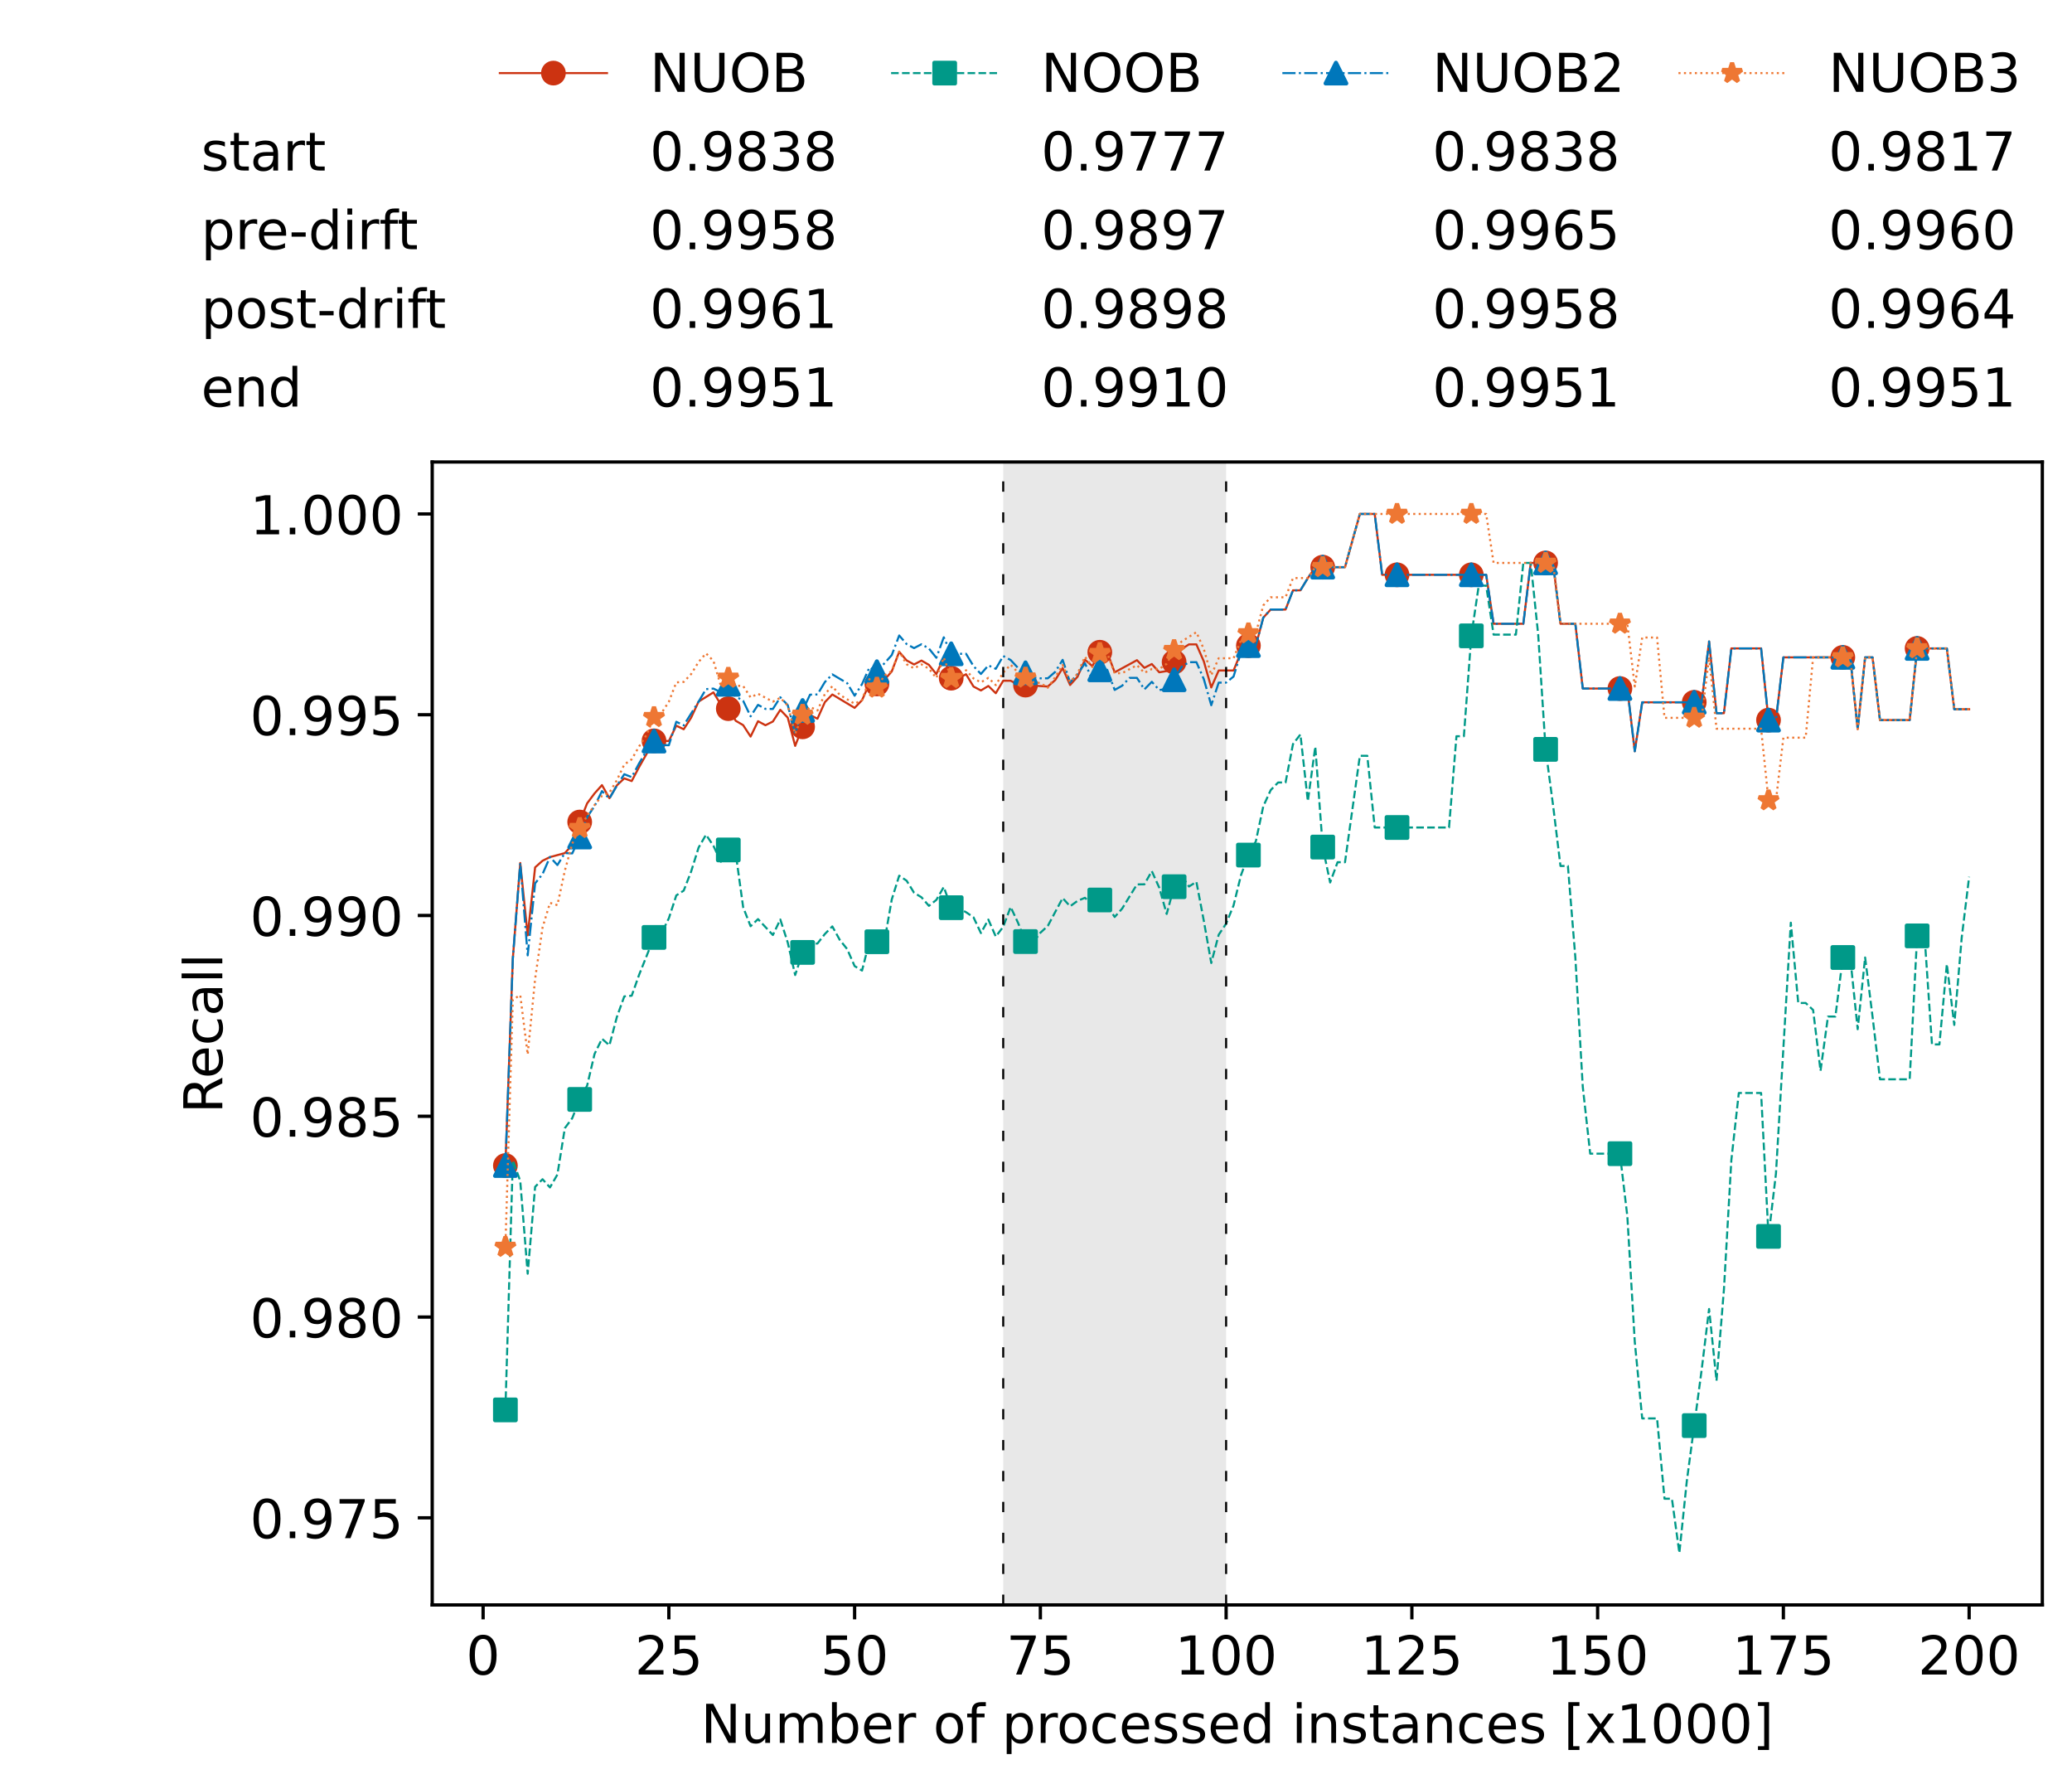 <?xml version="1.0" encoding="utf-8" standalone="no"?>
<!DOCTYPE svg PUBLIC "-//W3C//DTD SVG 1.1//EN"
  "http://www.w3.org/Graphics/SVG/1.1/DTD/svg11.dtd">
<!-- Created with matplotlib (https://matplotlib.org/) -->
<svg height="432.615pt" version="1.1" viewBox="0 0 502.65 432.615" width="502.65pt" xmlns="http://www.w3.org/2000/svg" xmlns:xlink="http://www.w3.org/1999/xlink">
 <defs>
  <style type="text/css">*{stroke-linecap:butt;stroke-linejoin:round;}</style>
 </defs>
 <g id="figure_1">
  <g id="patch_1">
   <path d="M 0 432.615 
L 502.65 432.615 
L 502.65 0 
L 0 0 
z
" style="fill:#ffffff;"/>
  </g>
  <g id="axes_1">
   <g id="patch_2">
    <path d="M 104.85 389.252 
L 495.45 389.252 
L 495.45 112.052 
L 104.85 112.052 
z
" style="fill:#ffffff;"/>
   </g>
   <g id="patch_3">
    <path clip-path="url(#pe3596efcfb)" d="M 297.446 389.252 
L 297.446 112.052 
L 243.372 112.052 
L 243.372 389.252 
z
" style="fill:#d3d3d3;opacity:0.5;"/>
   </g>
   <g id="matplotlib.axis_1">
    <g id="xtick_1">
     <g id="line2d_1">
      <defs>
       <path d="M 0 0 
L 0 3.5 
" id="m1a7dc070f9" style="stroke:#000000;stroke-width:0.8;"/>
      </defs>
      <g>
       <use style="stroke:#000000;stroke-width:0.8;" x="117.197" xlink:href="#m1a7dc070f9" y="389.252"/>
      </g>
     </g>
     <g id="text_1">
      <!-- 0 -->
      <g transform="translate(113.061 406.13)scale(0.13 -0.13)">
       <defs>
        <path d="M 31.781 66.406 
Q 24.172 66.406 20.328 58.906 
Q 16.5 51.422 16.5 36.375 
Q 16.5 21.391 20.328 13.891 
Q 24.172 6.391 31.781 6.391 
Q 39.453 6.391 43.281 13.891 
Q 47.125 21.391 47.125 36.375 
Q 47.125 51.422 43.281 58.906 
Q 39.453 66.406 31.781 66.406 
z
M 31.781 74.219 
Q 44.047 74.219 50.516 64.516 
Q 56.984 54.828 56.984 36.375 
Q 56.984 17.969 50.516 8.266 
Q 44.047 -1.422 31.781 -1.422 
Q 19.531 -1.422 13.062 8.266 
Q 6.594 17.969 6.594 36.375 
Q 6.594 54.828 13.062 64.516 
Q 19.531 74.219 31.781 74.219 
z
" id="DejaVuSans-48"/>
       </defs>
       <use xlink:href="#DejaVuSans-48"/>
      </g>
     </g>
    </g>
    <g id="xtick_2">
     <g id="line2d_2">
      <g>
       <use style="stroke:#000000;stroke-width:0.8;" x="162.259" xlink:href="#m1a7dc070f9" y="389.252"/>
      </g>
     </g>
     <g id="text_2">
      <!-- 25 -->
      <g transform="translate(153.988 406.13)scale(0.13 -0.13)">
       <defs>
        <path d="M 19.188 8.297 
L 53.609 8.297 
L 53.609 0 
L 7.328 0 
L 7.328 8.297 
Q 12.938 14.109 22.625 23.891 
Q 32.328 33.688 34.812 36.531 
Q 39.547 41.844 41.422 45.531 
Q 43.312 49.219 43.312 52.781 
Q 43.312 58.594 39.234 62.25 
Q 35.156 65.922 28.609 65.922 
Q 23.969 65.922 18.812 64.312 
Q 13.672 62.703 7.812 59.422 
L 7.812 69.391 
Q 13.766 71.781 18.938 73 
Q 24.125 74.219 28.422 74.219 
Q 39.75 74.219 46.484 68.547 
Q 53.219 62.891 53.219 53.422 
Q 53.219 48.922 51.531 44.891 
Q 49.859 40.875 45.406 35.406 
Q 44.188 33.984 37.641 27.219 
Q 31.109 20.453 19.188 8.297 
z
" id="DejaVuSans-50"/>
        <path d="M 10.797 72.906 
L 49.516 72.906 
L 49.516 64.594 
L 19.828 64.594 
L 19.828 46.734 
Q 21.969 47.469 24.109 47.828 
Q 26.266 48.188 28.422 48.188 
Q 40.625 48.188 47.75 41.5 
Q 54.891 34.812 54.891 23.391 
Q 54.891 11.625 47.562 5.094 
Q 40.234 -1.422 26.906 -1.422 
Q 22.312 -1.422 17.547 -0.641 
Q 12.797 0.141 7.719 1.703 
L 7.719 11.625 
Q 12.109 9.234 16.797 8.062 
Q 21.484 6.891 26.703 6.891 
Q 35.156 6.891 40.078 11.328 
Q 45.016 15.766 45.016 23.391 
Q 45.016 31 40.078 35.438 
Q 35.156 39.891 26.703 39.891 
Q 22.75 39.891 18.812 39.016 
Q 14.891 38.141 10.797 36.281 
z
" id="DejaVuSans-53"/>
       </defs>
       <use xlink:href="#DejaVuSans-50"/>
       <use x="63.623" xlink:href="#DejaVuSans-53"/>
      </g>
     </g>
    </g>
    <g id="xtick_3">
     <g id="line2d_3">
      <g>
       <use style="stroke:#000000;stroke-width:0.8;" x="207.322" xlink:href="#m1a7dc070f9" y="389.252"/>
      </g>
     </g>
     <g id="text_3">
      <!-- 50 -->
      <g transform="translate(199.05 406.13)scale(0.13 -0.13)">
       <use xlink:href="#DejaVuSans-53"/>
       <use x="63.623" xlink:href="#DejaVuSans-48"/>
      </g>
     </g>
    </g>
    <g id="xtick_4">
     <g id="line2d_4">
      <g>
       <use style="stroke:#000000;stroke-width:0.8;" x="252.384" xlink:href="#m1a7dc070f9" y="389.252"/>
      </g>
     </g>
     <g id="text_4">
      <!-- 75 -->
      <g transform="translate(244.113 406.13)scale(0.13 -0.13)">
       <defs>
        <path d="M 8.203 72.906 
L 55.078 72.906 
L 55.078 68.703 
L 28.609 0 
L 18.312 0 
L 43.219 64.594 
L 8.203 64.594 
z
" id="DejaVuSans-55"/>
       </defs>
       <use xlink:href="#DejaVuSans-55"/>
       <use x="63.623" xlink:href="#DejaVuSans-53"/>
      </g>
     </g>
    </g>
    <g id="xtick_5">
     <g id="line2d_5">
      <g>
       <use style="stroke:#000000;stroke-width:0.8;" x="297.446" xlink:href="#m1a7dc070f9" y="389.252"/>
      </g>
     </g>
     <g id="text_5">
      <!-- 100 -->
      <g transform="translate(285.039 406.13)scale(0.13 -0.13)">
       <defs>
        <path d="M 12.406 8.297 
L 28.516 8.297 
L 28.516 63.922 
L 10.984 60.406 
L 10.984 69.391 
L 28.422 72.906 
L 38.281 72.906 
L 38.281 8.297 
L 54.391 8.297 
L 54.391 0 
L 12.406 0 
z
" id="DejaVuSans-49"/>
       </defs>
       <use xlink:href="#DejaVuSans-49"/>
       <use x="63.623" xlink:href="#DejaVuSans-48"/>
       <use x="127.246" xlink:href="#DejaVuSans-48"/>
      </g>
     </g>
    </g>
    <g id="xtick_6">
     <g id="line2d_6">
      <g>
       <use style="stroke:#000000;stroke-width:0.8;" x="342.509" xlink:href="#m1a7dc070f9" y="389.252"/>
      </g>
     </g>
     <g id="text_6">
      <!-- 125 -->
      <g transform="translate(330.102 406.13)scale(0.13 -0.13)">
       <use xlink:href="#DejaVuSans-49"/>
       <use x="63.623" xlink:href="#DejaVuSans-50"/>
       <use x="127.246" xlink:href="#DejaVuSans-53"/>
      </g>
     </g>
    </g>
    <g id="xtick_7">
     <g id="line2d_7">
      <g>
       <use style="stroke:#000000;stroke-width:0.8;" x="387.571" xlink:href="#m1a7dc070f9" y="389.252"/>
      </g>
     </g>
     <g id="text_7">
      <!-- 150 -->
      <g transform="translate(375.164 406.13)scale(0.13 -0.13)">
       <use xlink:href="#DejaVuSans-49"/>
       <use x="63.623" xlink:href="#DejaVuSans-53"/>
       <use x="127.246" xlink:href="#DejaVuSans-48"/>
      </g>
     </g>
    </g>
    <g id="xtick_8">
     <g id="line2d_8">
      <g>
       <use style="stroke:#000000;stroke-width:0.8;" x="432.633" xlink:href="#m1a7dc070f9" y="389.252"/>
      </g>
     </g>
     <g id="text_8">
      <!-- 175 -->
      <g transform="translate(420.226 406.13)scale(0.13 -0.13)">
       <use xlink:href="#DejaVuSans-49"/>
       <use x="63.623" xlink:href="#DejaVuSans-55"/>
       <use x="127.246" xlink:href="#DejaVuSans-53"/>
      </g>
     </g>
    </g>
    <g id="xtick_9">
     <g id="line2d_9">
      <g>
       <use style="stroke:#000000;stroke-width:0.8;" x="477.695" xlink:href="#m1a7dc070f9" y="389.252"/>
      </g>
     </g>
     <g id="text_9">
      <!-- 200 -->
      <g transform="translate(465.289 406.13)scale(0.13 -0.13)">
       <use xlink:href="#DejaVuSans-50"/>
       <use x="63.623" xlink:href="#DejaVuSans-48"/>
       <use x="127.246" xlink:href="#DejaVuSans-48"/>
      </g>
     </g>
    </g>
    <g id="text_10">
     <!-- Number of processed instances [x1000] -->
     <g transform="translate(170.025 422.711)scale(0.13 -0.13)">
      <defs>
       <path d="M 9.812 72.906 
L 23.094 72.906 
L 55.422 11.922 
L 55.422 72.906 
L 64.984 72.906 
L 64.984 0 
L 51.703 0 
L 19.391 60.984 
L 19.391 0 
L 9.812 0 
z
" id="DejaVuSans-78"/>
       <path d="M 8.5 21.578 
L 8.5 54.688 
L 17.484 54.688 
L 17.484 21.922 
Q 17.484 14.156 20.5 10.266 
Q 23.531 6.391 29.594 6.391 
Q 36.859 6.391 41.078 11.031 
Q 45.312 15.672 45.312 23.688 
L 45.312 54.688 
L 54.297 54.688 
L 54.297 0 
L 45.312 0 
L 45.312 8.406 
Q 42.047 3.422 37.719 1 
Q 33.406 -1.422 27.688 -1.422 
Q 18.266 -1.422 13.375 4.438 
Q 8.5 10.297 8.5 21.578 
z
M 31.109 56 
z
" id="DejaVuSans-117"/>
       <path d="M 52 44.188 
Q 55.375 50.25 60.062 53.125 
Q 64.75 56 71.094 56 
Q 79.641 56 84.281 50.016 
Q 88.922 44.047 88.922 33.016 
L 88.922 0 
L 79.891 0 
L 79.891 32.719 
Q 79.891 40.578 77.094 44.375 
Q 74.312 48.188 68.609 48.188 
Q 61.625 48.188 57.562 43.547 
Q 53.516 38.922 53.516 30.906 
L 53.516 0 
L 44.484 0 
L 44.484 32.719 
Q 44.484 40.625 41.703 44.406 
Q 38.922 48.188 33.109 48.188 
Q 26.219 48.188 22.156 43.531 
Q 18.109 38.875 18.109 30.906 
L 18.109 0 
L 9.078 0 
L 9.078 54.688 
L 18.109 54.688 
L 18.109 46.188 
Q 21.188 51.219 25.484 53.609 
Q 29.781 56 35.688 56 
Q 41.656 56 45.828 52.969 
Q 50 49.953 52 44.188 
z
" id="DejaVuSans-109"/>
       <path d="M 48.688 27.297 
Q 48.688 37.203 44.609 42.844 
Q 40.531 48.484 33.406 48.484 
Q 26.266 48.484 22.188 42.844 
Q 18.109 37.203 18.109 27.297 
Q 18.109 17.391 22.188 11.75 
Q 26.266 6.109 33.406 6.109 
Q 40.531 6.109 44.609 11.75 
Q 48.688 17.391 48.688 27.297 
z
M 18.109 46.391 
Q 20.953 51.266 25.266 53.625 
Q 29.594 56 35.594 56 
Q 45.562 56 51.781 48.094 
Q 58.016 40.188 58.016 27.297 
Q 58.016 14.406 51.781 6.484 
Q 45.562 -1.422 35.594 -1.422 
Q 29.594 -1.422 25.266 0.953 
Q 20.953 3.328 18.109 8.203 
L 18.109 0 
L 9.078 0 
L 9.078 75.984 
L 18.109 75.984 
z
" id="DejaVuSans-98"/>
       <path d="M 56.203 29.594 
L 56.203 25.203 
L 14.891 25.203 
Q 15.484 15.922 20.484 11.062 
Q 25.484 6.203 34.422 6.203 
Q 39.594 6.203 44.453 7.469 
Q 49.312 8.734 54.109 11.281 
L 54.109 2.781 
Q 49.266 0.734 44.188 -0.344 
Q 39.109 -1.422 33.891 -1.422 
Q 20.797 -1.422 13.156 6.188 
Q 5.516 13.812 5.516 26.812 
Q 5.516 40.234 12.766 48.109 
Q 20.016 56 32.328 56 
Q 43.359 56 49.781 48.891 
Q 56.203 41.797 56.203 29.594 
z
M 47.219 32.234 
Q 47.125 39.594 43.094 43.984 
Q 39.062 48.391 32.422 48.391 
Q 24.906 48.391 20.391 44.141 
Q 15.875 39.891 15.188 32.172 
z
" id="DejaVuSans-101"/>
       <path d="M 41.109 46.297 
Q 39.594 47.172 37.812 47.578 
Q 36.031 48 33.891 48 
Q 26.266 48 22.188 43.047 
Q 18.109 38.094 18.109 28.812 
L 18.109 0 
L 9.078 0 
L 9.078 54.688 
L 18.109 54.688 
L 18.109 46.188 
Q 20.953 51.172 25.484 53.578 
Q 30.031 56 36.531 56 
Q 37.453 56 38.578 55.875 
Q 39.703 55.766 41.062 55.516 
z
" id="DejaVuSans-114"/>
       <path id="DejaVuSans-32"/>
       <path d="M 30.609 48.391 
Q 23.391 48.391 19.188 42.75 
Q 14.984 37.109 14.984 27.297 
Q 14.984 17.484 19.156 11.844 
Q 23.344 6.203 30.609 6.203 
Q 37.797 6.203 41.984 11.859 
Q 46.188 17.531 46.188 27.297 
Q 46.188 37.016 41.984 42.703 
Q 37.797 48.391 30.609 48.391 
z
M 30.609 56 
Q 42.328 56 49.016 48.375 
Q 55.719 40.766 55.719 27.297 
Q 55.719 13.875 49.016 6.219 
Q 42.328 -1.422 30.609 -1.422 
Q 18.844 -1.422 12.172 6.219 
Q 5.516 13.875 5.516 27.297 
Q 5.516 40.766 12.172 48.375 
Q 18.844 56 30.609 56 
z
" id="DejaVuSans-111"/>
       <path d="M 37.109 75.984 
L 37.109 68.5 
L 28.516 68.5 
Q 23.688 68.5 21.797 66.547 
Q 19.922 64.594 19.922 59.516 
L 19.922 54.688 
L 34.719 54.688 
L 34.719 47.703 
L 19.922 47.703 
L 19.922 0 
L 10.891 0 
L 10.891 47.703 
L 2.297 47.703 
L 2.297 54.688 
L 10.891 54.688 
L 10.891 58.5 
Q 10.891 67.625 15.141 71.797 
Q 19.391 75.984 28.609 75.984 
z
" id="DejaVuSans-102"/>
       <path d="M 18.109 8.203 
L 18.109 -20.797 
L 9.078 -20.797 
L 9.078 54.688 
L 18.109 54.688 
L 18.109 46.391 
Q 20.953 51.266 25.266 53.625 
Q 29.594 56 35.594 56 
Q 45.562 56 51.781 48.094 
Q 58.016 40.188 58.016 27.297 
Q 58.016 14.406 51.781 6.484 
Q 45.562 -1.422 35.594 -1.422 
Q 29.594 -1.422 25.266 0.953 
Q 20.953 3.328 18.109 8.203 
z
M 48.688 27.297 
Q 48.688 37.203 44.609 42.844 
Q 40.531 48.484 33.406 48.484 
Q 26.266 48.484 22.188 42.844 
Q 18.109 37.203 18.109 27.297 
Q 18.109 17.391 22.188 11.75 
Q 26.266 6.109 33.406 6.109 
Q 40.531 6.109 44.609 11.75 
Q 48.688 17.391 48.688 27.297 
z
" id="DejaVuSans-112"/>
       <path d="M 48.781 52.594 
L 48.781 44.188 
Q 44.969 46.297 41.141 47.344 
Q 37.312 48.391 33.406 48.391 
Q 24.656 48.391 19.812 42.844 
Q 14.984 37.312 14.984 27.297 
Q 14.984 17.281 19.812 11.734 
Q 24.656 6.203 33.406 6.203 
Q 37.312 6.203 41.141 7.25 
Q 44.969 8.297 48.781 10.406 
L 48.781 2.094 
Q 45.016 0.344 40.984 -0.531 
Q 36.969 -1.422 32.422 -1.422 
Q 20.062 -1.422 12.781 6.344 
Q 5.516 14.109 5.516 27.297 
Q 5.516 40.672 12.859 48.328 
Q 20.219 56 33.016 56 
Q 37.156 56 41.109 55.141 
Q 45.062 54.297 48.781 52.594 
z
" id="DejaVuSans-99"/>
       <path d="M 44.281 53.078 
L 44.281 44.578 
Q 40.484 46.531 36.375 47.5 
Q 32.281 48.484 27.875 48.484 
Q 21.188 48.484 17.844 46.438 
Q 14.5 44.391 14.5 40.281 
Q 14.5 37.156 16.891 35.375 
Q 19.281 33.594 26.516 31.984 
L 29.594 31.297 
Q 39.156 29.25 43.188 25.516 
Q 47.219 21.781 47.219 15.094 
Q 47.219 7.469 41.188 3.016 
Q 35.156 -1.422 24.609 -1.422 
Q 20.219 -1.422 15.453 -0.562 
Q 10.688 0.297 5.422 2 
L 5.422 11.281 
Q 10.406 8.688 15.234 7.391 
Q 20.062 6.109 24.812 6.109 
Q 31.156 6.109 34.562 8.281 
Q 37.984 10.453 37.984 14.406 
Q 37.984 18.062 35.516 20.016 
Q 33.062 21.969 24.703 23.781 
L 21.578 24.516 
Q 13.234 26.266 9.516 29.906 
Q 5.812 33.547 5.812 39.891 
Q 5.812 47.609 11.281 51.797 
Q 16.75 56 26.812 56 
Q 31.781 56 36.172 55.266 
Q 40.578 54.547 44.281 53.078 
z
" id="DejaVuSans-115"/>
       <path d="M 45.406 46.391 
L 45.406 75.984 
L 54.391 75.984 
L 54.391 0 
L 45.406 0 
L 45.406 8.203 
Q 42.578 3.328 38.25 0.953 
Q 33.938 -1.422 27.875 -1.422 
Q 17.969 -1.422 11.734 6.484 
Q 5.516 14.406 5.516 27.297 
Q 5.516 40.188 11.734 48.094 
Q 17.969 56 27.875 56 
Q 33.938 56 38.25 53.625 
Q 42.578 51.266 45.406 46.391 
z
M 14.797 27.297 
Q 14.797 17.391 18.875 11.75 
Q 22.953 6.109 30.078 6.109 
Q 37.203 6.109 41.297 11.75 
Q 45.406 17.391 45.406 27.297 
Q 45.406 37.203 41.297 42.844 
Q 37.203 48.484 30.078 48.484 
Q 22.953 48.484 18.875 42.844 
Q 14.797 37.203 14.797 27.297 
z
" id="DejaVuSans-100"/>
       <path d="M 9.422 54.688 
L 18.406 54.688 
L 18.406 0 
L 9.422 0 
z
M 9.422 75.984 
L 18.406 75.984 
L 18.406 64.594 
L 9.422 64.594 
z
" id="DejaVuSans-105"/>
       <path d="M 54.891 33.016 
L 54.891 0 
L 45.906 0 
L 45.906 32.719 
Q 45.906 40.484 42.875 44.328 
Q 39.844 48.188 33.797 48.188 
Q 26.516 48.188 22.312 43.547 
Q 18.109 38.922 18.109 30.906 
L 18.109 0 
L 9.078 0 
L 9.078 54.688 
L 18.109 54.688 
L 18.109 46.188 
Q 21.344 51.125 25.703 53.562 
Q 30.078 56 35.797 56 
Q 45.219 56 50.047 50.172 
Q 54.891 44.344 54.891 33.016 
z
" id="DejaVuSans-110"/>
       <path d="M 18.312 70.219 
L 18.312 54.688 
L 36.812 54.688 
L 36.812 47.703 
L 18.312 47.703 
L 18.312 18.016 
Q 18.312 11.328 20.141 9.422 
Q 21.969 7.516 27.594 7.516 
L 36.812 7.516 
L 36.812 0 
L 27.594 0 
Q 17.188 0 13.234 3.875 
Q 9.281 7.766 9.281 18.016 
L 9.281 47.703 
L 2.688 47.703 
L 2.688 54.688 
L 9.281 54.688 
L 9.281 70.219 
z
" id="DejaVuSans-116"/>
       <path d="M 34.281 27.484 
Q 23.391 27.484 19.188 25 
Q 14.984 22.516 14.984 16.5 
Q 14.984 11.719 18.141 8.906 
Q 21.297 6.109 26.703 6.109 
Q 34.188 6.109 38.703 11.406 
Q 43.219 16.703 43.219 25.484 
L 43.219 27.484 
z
M 52.203 31.203 
L 52.203 0 
L 43.219 0 
L 43.219 8.297 
Q 40.141 3.328 35.547 0.953 
Q 30.953 -1.422 24.312 -1.422 
Q 15.922 -1.422 10.953 3.297 
Q 6 8.016 6 15.922 
Q 6 25.141 12.172 29.828 
Q 18.359 34.516 30.609 34.516 
L 43.219 34.516 
L 43.219 35.406 
Q 43.219 41.609 39.141 45 
Q 35.062 48.391 27.688 48.391 
Q 23 48.391 18.547 47.266 
Q 14.109 46.141 10.016 43.891 
L 10.016 52.203 
Q 14.938 54.109 19.578 55.047 
Q 24.219 56 28.609 56 
Q 40.484 56 46.344 49.844 
Q 52.203 43.703 52.203 31.203 
z
" id="DejaVuSans-97"/>
       <path d="M 8.594 75.984 
L 29.297 75.984 
L 29.297 69 
L 17.578 69 
L 17.578 -6.203 
L 29.297 -6.203 
L 29.297 -13.188 
L 8.594 -13.188 
z
" id="DejaVuSans-91"/>
       <path d="M 54.891 54.688 
L 35.109 28.078 
L 55.906 0 
L 45.312 0 
L 29.391 21.484 
L 13.484 0 
L 2.875 0 
L 24.125 28.609 
L 4.688 54.688 
L 15.281 54.688 
L 29.781 35.203 
L 44.281 54.688 
z
" id="DejaVuSans-120"/>
       <path d="M 30.422 75.984 
L 30.422 -13.188 
L 9.719 -13.188 
L 9.719 -6.203 
L 21.391 -6.203 
L 21.391 69 
L 9.719 69 
L 9.719 75.984 
z
" id="DejaVuSans-93"/>
      </defs>
      <use xlink:href="#DejaVuSans-78"/>
      <use x="74.805" xlink:href="#DejaVuSans-117"/>
      <use x="138.184" xlink:href="#DejaVuSans-109"/>
      <use x="235.596" xlink:href="#DejaVuSans-98"/>
      <use x="299.072" xlink:href="#DejaVuSans-101"/>
      <use x="360.596" xlink:href="#DejaVuSans-114"/>
      <use x="401.709" xlink:href="#DejaVuSans-32"/>
      <use x="433.496" xlink:href="#DejaVuSans-111"/>
      <use x="494.678" xlink:href="#DejaVuSans-102"/>
      <use x="529.883" xlink:href="#DejaVuSans-32"/>
      <use x="561.67" xlink:href="#DejaVuSans-112"/>
      <use x="625.146" xlink:href="#DejaVuSans-114"/>
      <use x="664.01" xlink:href="#DejaVuSans-111"/>
      <use x="725.191" xlink:href="#DejaVuSans-99"/>
      <use x="780.172" xlink:href="#DejaVuSans-101"/>
      <use x="841.695" xlink:href="#DejaVuSans-115"/>
      <use x="893.795" xlink:href="#DejaVuSans-115"/>
      <use x="945.895" xlink:href="#DejaVuSans-101"/>
      <use x="1007.418" xlink:href="#DejaVuSans-100"/>
      <use x="1070.895" xlink:href="#DejaVuSans-32"/>
      <use x="1102.682" xlink:href="#DejaVuSans-105"/>
      <use x="1130.465" xlink:href="#DejaVuSans-110"/>
      <use x="1193.844" xlink:href="#DejaVuSans-115"/>
      <use x="1245.943" xlink:href="#DejaVuSans-116"/>
      <use x="1285.152" xlink:href="#DejaVuSans-97"/>
      <use x="1346.432" xlink:href="#DejaVuSans-110"/>
      <use x="1409.811" xlink:href="#DejaVuSans-99"/>
      <use x="1464.791" xlink:href="#DejaVuSans-101"/>
      <use x="1526.314" xlink:href="#DejaVuSans-115"/>
      <use x="1578.414" xlink:href="#DejaVuSans-32"/>
      <use x="1610.201" xlink:href="#DejaVuSans-91"/>
      <use x="1649.215" xlink:href="#DejaVuSans-120"/>
      <use x="1708.395" xlink:href="#DejaVuSans-49"/>
      <use x="1772.018" xlink:href="#DejaVuSans-48"/>
      <use x="1835.641" xlink:href="#DejaVuSans-48"/>
      <use x="1899.264" xlink:href="#DejaVuSans-48"/>
      <use x="1962.887" xlink:href="#DejaVuSans-93"/>
     </g>
    </g>
   </g>
   <g id="matplotlib.axis_2">
    <g id="ytick_1">
     <g id="line2d_10">
      <defs>
       <path d="M 0 0 
L -3.5 0 
" id="m3b2122ced7" style="stroke:#000000;stroke-width:0.8;"/>
      </defs>
      <g>
       <use style="stroke:#000000;stroke-width:0.8;" x="104.85" xlink:href="#m3b2122ced7" y="368.121"/>
      </g>
     </g>
     <g id="text_11">
      <!-- 0.975 -->
      <g transform="translate(60.633 373.06)scale(0.13 -0.13)">
       <defs>
        <path d="M 10.688 12.406 
L 21 12.406 
L 21 0 
L 10.688 0 
z
" id="DejaVuSans-46"/>
        <path d="M 10.984 1.516 
L 10.984 10.5 
Q 14.703 8.734 18.5 7.812 
Q 22.312 6.891 25.984 6.891 
Q 35.75 6.891 40.891 13.453 
Q 46.047 20.016 46.781 33.406 
Q 43.953 29.203 39.594 26.953 
Q 35.25 24.703 29.984 24.703 
Q 19.047 24.703 12.672 31.312 
Q 6.297 37.938 6.297 49.422 
Q 6.297 60.641 12.938 67.422 
Q 19.578 74.219 30.609 74.219 
Q 43.266 74.219 49.922 64.516 
Q 56.594 54.828 56.594 36.375 
Q 56.594 19.141 48.406 8.859 
Q 40.234 -1.422 26.422 -1.422 
Q 22.703 -1.422 18.891 -0.688 
Q 15.094 0.047 10.984 1.516 
z
M 30.609 32.422 
Q 37.25 32.422 41.125 36.953 
Q 45.016 41.5 45.016 49.422 
Q 45.016 57.281 41.125 61.844 
Q 37.25 66.406 30.609 66.406 
Q 23.969 66.406 20.094 61.844 
Q 16.219 57.281 16.219 49.422 
Q 16.219 41.5 20.094 36.953 
Q 23.969 32.422 30.609 32.422 
z
" id="DejaVuSans-57"/>
       </defs>
       <use xlink:href="#DejaVuSans-48"/>
       <use x="63.623" xlink:href="#DejaVuSans-46"/>
       <use x="95.41" xlink:href="#DejaVuSans-57"/>
       <use x="159.033" xlink:href="#DejaVuSans-55"/>
       <use x="222.656" xlink:href="#DejaVuSans-53"/>
      </g>
     </g>
    </g>
    <g id="ytick_2">
     <g id="line2d_11">
      <g>
       <use style="stroke:#000000;stroke-width:0.8;" x="104.85" xlink:href="#m3b2122ced7" y="319.427"/>
      </g>
     </g>
     <g id="text_12">
      <!-- 0.980 -->
      <g transform="translate(60.633 324.366)scale(0.13 -0.13)">
       <defs>
        <path d="M 31.781 34.625 
Q 24.75 34.625 20.719 30.859 
Q 16.703 27.094 16.703 20.516 
Q 16.703 13.922 20.719 10.156 
Q 24.75 6.391 31.781 6.391 
Q 38.812 6.391 42.859 10.172 
Q 46.922 13.969 46.922 20.516 
Q 46.922 27.094 42.891 30.859 
Q 38.875 34.625 31.781 34.625 
z
M 21.922 38.812 
Q 15.578 40.375 12.031 44.719 
Q 8.5 49.078 8.5 55.328 
Q 8.5 64.062 14.719 69.141 
Q 20.953 74.219 31.781 74.219 
Q 42.672 74.219 48.875 69.141 
Q 55.078 64.062 55.078 55.328 
Q 55.078 49.078 51.531 44.719 
Q 48 40.375 41.703 38.812 
Q 48.828 37.156 52.797 32.312 
Q 56.781 27.484 56.781 20.516 
Q 56.781 9.906 50.312 4.234 
Q 43.844 -1.422 31.781 -1.422 
Q 19.734 -1.422 13.25 4.234 
Q 6.781 9.906 6.781 20.516 
Q 6.781 27.484 10.781 32.312 
Q 14.797 37.156 21.922 38.812 
z
M 18.312 54.391 
Q 18.312 48.734 21.844 45.562 
Q 25.391 42.391 31.781 42.391 
Q 38.141 42.391 41.719 45.562 
Q 45.312 48.734 45.312 54.391 
Q 45.312 60.062 41.719 63.234 
Q 38.141 66.406 31.781 66.406 
Q 25.391 66.406 21.844 63.234 
Q 18.312 60.062 18.312 54.391 
z
" id="DejaVuSans-56"/>
       </defs>
       <use xlink:href="#DejaVuSans-48"/>
       <use x="63.623" xlink:href="#DejaVuSans-46"/>
       <use x="95.41" xlink:href="#DejaVuSans-57"/>
       <use x="159.033" xlink:href="#DejaVuSans-56"/>
       <use x="222.656" xlink:href="#DejaVuSans-48"/>
      </g>
     </g>
    </g>
    <g id="ytick_3">
     <g id="line2d_12">
      <g>
       <use style="stroke:#000000;stroke-width:0.8;" x="104.85" xlink:href="#m3b2122ced7" y="270.733"/>
      </g>
     </g>
     <g id="text_13">
      <!-- 0.985 -->
      <g transform="translate(60.633 275.672)scale(0.13 -0.13)">
       <use xlink:href="#DejaVuSans-48"/>
       <use x="63.623" xlink:href="#DejaVuSans-46"/>
       <use x="95.41" xlink:href="#DejaVuSans-57"/>
       <use x="159.033" xlink:href="#DejaVuSans-56"/>
       <use x="222.656" xlink:href="#DejaVuSans-53"/>
      </g>
     </g>
    </g>
    <g id="ytick_4">
     <g id="line2d_13">
      <g>
       <use style="stroke:#000000;stroke-width:0.8;" x="104.85" xlink:href="#m3b2122ced7" y="222.04"/>
      </g>
     </g>
     <g id="text_14">
      <!-- 0.990 -->
      <g transform="translate(60.633 226.979)scale(0.13 -0.13)">
       <use xlink:href="#DejaVuSans-48"/>
       <use x="63.623" xlink:href="#DejaVuSans-46"/>
       <use x="95.41" xlink:href="#DejaVuSans-57"/>
       <use x="159.033" xlink:href="#DejaVuSans-57"/>
       <use x="222.656" xlink:href="#DejaVuSans-48"/>
      </g>
     </g>
    </g>
    <g id="ytick_5">
     <g id="line2d_14">
      <g>
       <use style="stroke:#000000;stroke-width:0.8;" x="104.85" xlink:href="#m3b2122ced7" y="173.346"/>
      </g>
     </g>
     <g id="text_15">
      <!-- 0.995 -->
      <g transform="translate(60.633 178.285)scale(0.13 -0.13)">
       <use xlink:href="#DejaVuSans-48"/>
       <use x="63.623" xlink:href="#DejaVuSans-46"/>
       <use x="95.41" xlink:href="#DejaVuSans-57"/>
       <use x="159.033" xlink:href="#DejaVuSans-57"/>
       <use x="222.656" xlink:href="#DejaVuSans-53"/>
      </g>
     </g>
    </g>
    <g id="ytick_6">
     <g id="line2d_15">
      <g>
       <use style="stroke:#000000;stroke-width:0.8;" x="104.85" xlink:href="#m3b2122ced7" y="124.652"/>
      </g>
     </g>
     <g id="text_16">
      <!-- 1.000 -->
      <g transform="translate(60.633 129.591)scale(0.13 -0.13)">
       <use xlink:href="#DejaVuSans-49"/>
       <use x="63.623" xlink:href="#DejaVuSans-46"/>
       <use x="95.41" xlink:href="#DejaVuSans-48"/>
       <use x="159.033" xlink:href="#DejaVuSans-48"/>
       <use x="222.656" xlink:href="#DejaVuSans-48"/>
      </g>
     </g>
    </g>
    <g id="text_17">
     <!-- Recall -->
     <g transform="translate(53.93 270.044)rotate(-90)scale(0.13 -0.13)">
      <defs>
       <path d="M 44.391 34.188 
Q 47.562 33.109 50.562 29.594 
Q 53.562 26.078 56.594 19.922 
L 66.609 0 
L 56 0 
L 46.688 18.703 
Q 43.062 26.031 39.672 28.422 
Q 36.281 30.812 30.422 30.812 
L 19.672 30.812 
L 19.672 0 
L 9.812 0 
L 9.812 72.906 
L 32.078 72.906 
Q 44.578 72.906 50.734 67.672 
Q 56.891 62.453 56.891 51.906 
Q 56.891 45.016 53.688 40.469 
Q 50.484 35.938 44.391 34.188 
z
M 19.672 64.797 
L 19.672 38.922 
L 32.078 38.922 
Q 39.203 38.922 42.844 42.219 
Q 46.484 45.516 46.484 51.906 
Q 46.484 58.297 42.844 61.547 
Q 39.203 64.797 32.078 64.797 
z
" id="DejaVuSans-82"/>
       <path d="M 9.422 75.984 
L 18.406 75.984 
L 18.406 0 
L 9.422 0 
z
" id="DejaVuSans-108"/>
      </defs>
      <use xlink:href="#DejaVuSans-82"/>
      <use x="64.982" xlink:href="#DejaVuSans-101"/>
      <use x="126.506" xlink:href="#DejaVuSans-99"/>
      <use x="181.486" xlink:href="#DejaVuSans-97"/>
      <use x="242.766" xlink:href="#DejaVuSans-108"/>
      <use x="270.549" xlink:href="#DejaVuSans-108"/>
     </g>
    </g>
   </g>
   <g id="line2d_16"/>
   <g id="line2d_17"/>
   <g id="line2d_18"/>
   <g id="line2d_19"/>
   <g id="line2d_20"/>
   <g id="line2d_21">
    <path clip-path="url(#pe3596efcfb)" d="M 122.605 282.685 
L 124.407 232.538 
L 126.21 209.306 
L 128.012 226.866 
L 129.815 210.366 
L 131.617 208.761 
L 133.419 207.875 
L 137.024 206.905 
L 138.827 204.909 
L 140.629 199.37 
L 142.432 194.841 
L 144.234 192.426 
L 146.037 190.419 
L 147.839 193.598 
L 149.642 190.483 
L 151.444 188.78 
L 153.247 189.436 
L 155.049 186.027 
L 158.654 179.676 
L 162.259 179.723 
L 164.062 176.002 
L 165.864 176.868 
L 167.667 174.054 
L 169.469 170.158 
L 173.074 167.929 
L 174.877 170.876 
L 176.679 171.873 
L 178.482 174.813 
L 180.284 175.873 
L 182.087 178.645 
L 183.889 174.919 
L 185.692 175.897 
L 187.494 174.992 
L 189.297 172.158 
L 191.099 174.045 
L 192.902 180.904 
L 194.704 176.284 
L 196.507 173.408 
L 198.309 174.311 
L 200.112 170.286 
L 201.914 168.435 
L 207.322 171.681 
L 209.124 169.821 
L 210.927 165.759 
L 212.729 165.877 
L 214.532 164.905 
L 216.334 162.846 
L 218.137 158.091 
L 219.939 160.175 
L 221.742 161.153 
L 223.544 160.213 
L 225.347 161.251 
L 227.149 163.499 
L 228.952 159.482 
L 230.754 164.482 
L 232.557 164.482 
L 234.359 163.525 
L 236.162 166.506 
L 237.964 167.461 
L 239.767 166.368 
L 241.569 168.127 
L 243.372 165.097 
L 245.174 165.101 
L 246.976 166.04 
L 254.186 166.506 
L 255.989 164.933 
L 257.791 162.023 
L 259.594 166.138 
L 261.396 164.138 
L 263.199 160.003 
L 265.001 161.561 
L 266.804 158.19 
L 268.606 158.19 
L 270.409 163.063 
L 275.816 160.115 
L 277.619 161.971 
L 279.421 161.05 
L 281.224 163.055 
L 283.026 162.762 
L 284.829 160.559 
L 286.631 157.431 
L 288.434 156.288 
L 290.236 156.288 
L 292.039 160.409 
L 293.841 166.733 
L 295.644 162.618 
L 299.249 162.618 
L 301.051 158.218 
L 302.854 156.589 
L 304.656 156.589 
L 306.459 149.803 
L 308.261 147.831 
L 311.866 147.831 
L 313.669 143.171 
L 315.471 143.171 
L 317.274 140.202 
L 319.076 137.556 
L 326.286 137.556 
L 329.891 124.652 
L 333.496 124.652 
L 335.299 139.408 
L 360.533 139.408 
L 362.336 151.284 
L 369.546 151.284 
L 371.348 136.528 
L 376.756 136.528 
L 378.558 151.284 
L 382.163 151.284 
L 383.966 166.992 
L 394.781 166.992 
L 396.583 182.209 
L 398.386 170.332 
L 412.806 170.332 
L 414.608 155.576 
L 416.411 172.967 
L 418.213 172.967 
L 420.016 157.259 
L 427.226 157.259 
L 429.028 174.65 
L 430.831 174.65 
L 432.633 159.433 
L 448.856 159.433 
L 450.658 176.824 
L 452.461 159.433 
L 454.263 159.433 
L 456.066 174.65 
L 463.276 174.65 
L 465.078 157.259 
L 472.288 157.259 
L 474.09 172.015 
L 477.695 172.015 
L 477.695 172.015 
" style="fill:none;stroke:#cc3311;stroke-linecap:square;stroke-width:0.5;"/>
    <defs>
     <path d="M 0 2.5 
C 0.663 2.5 1.299 2.237 1.768 1.768 
C 2.237 1.299 2.5 0.663 2.5 0 
C 2.5 -0.663 2.237 -1.299 1.768 -1.768 
C 1.299 -2.237 0.663 -2.5 0 -2.5 
C -0.663 -2.5 -1.299 -2.237 -1.768 -1.768 
C -2.237 -1.299 -2.5 -0.663 -2.5 0 
C -2.5 0.663 -2.237 1.299 -1.768 1.768 
C -1.299 2.237 -0.663 2.5 0 2.5 
z
" id="m6597f7c390" style="stroke:#cc3311;"/>
    </defs>
    <g clip-path="url(#pe3596efcfb)">
     <use style="fill:#cc3311;stroke:#cc3311;" x="122.605" xlink:href="#m6597f7c390" y="282.685"/>
     <use style="fill:#cc3311;stroke:#cc3311;" x="140.629" xlink:href="#m6597f7c390" y="199.37"/>
     <use style="fill:#cc3311;stroke:#cc3311;" x="158.654" xlink:href="#m6597f7c390" y="179.676"/>
     <use style="fill:#cc3311;stroke:#cc3311;" x="176.679" xlink:href="#m6597f7c390" y="171.873"/>
     <use style="fill:#cc3311;stroke:#cc3311;" x="194.704" xlink:href="#m6597f7c390" y="176.284"/>
     <use style="fill:#cc3311;stroke:#cc3311;" x="212.729" xlink:href="#m6597f7c390" y="165.877"/>
     <use style="fill:#cc3311;stroke:#cc3311;" x="230.754" xlink:href="#m6597f7c390" y="164.482"/>
     <use style="fill:#cc3311;stroke:#cc3311;" x="248.779" xlink:href="#m6597f7c390" y="166.163"/>
     <use style="fill:#cc3311;stroke:#cc3311;" x="266.804" xlink:href="#m6597f7c390" y="158.19"/>
     <use style="fill:#cc3311;stroke:#cc3311;" x="284.829" xlink:href="#m6597f7c390" y="160.559"/>
     <use style="fill:#cc3311;stroke:#cc3311;" x="302.854" xlink:href="#m6597f7c390" y="156.589"/>
     <use style="fill:#cc3311;stroke:#cc3311;" x="320.879" xlink:href="#m6597f7c390" y="137.556"/>
     <use style="fill:#cc3311;stroke:#cc3311;" x="338.904" xlink:href="#m6597f7c390" y="139.408"/>
     <use style="fill:#cc3311;stroke:#cc3311;" x="356.928" xlink:href="#m6597f7c390" y="139.408"/>
     <use style="fill:#cc3311;stroke:#cc3311;" x="374.953" xlink:href="#m6597f7c390" y="136.528"/>
     <use style="fill:#cc3311;stroke:#cc3311;" x="392.978" xlink:href="#m6597f7c390" y="166.992"/>
     <use style="fill:#cc3311;stroke:#cc3311;" x="411.003" xlink:href="#m6597f7c390" y="170.332"/>
     <use style="fill:#cc3311;stroke:#cc3311;" x="429.028" xlink:href="#m6597f7c390" y="174.65"/>
     <use style="fill:#cc3311;stroke:#cc3311;" x="447.053" xlink:href="#m6597f7c390" y="159.433"/>
     <use style="fill:#cc3311;stroke:#cc3311;" x="465.078" xlink:href="#m6597f7c390" y="157.259"/>
    </g>
   </g>
   <g id="line2d_22"/>
   <g id="line2d_23"/>
   <g id="line2d_24"/>
   <g id="line2d_25"/>
   <g id="line2d_26">
    <path clip-path="url(#pe3596efcfb)" d="M 122.605 341.947 
L 124.407 281.416 
L 126.21 286.448 
L 128.012 308.923 
L 129.815 287.84 
L 131.617 286.004 
L 133.419 287.996 
L 135.222 284.863 
L 137.024 273.62 
L 138.827 271.182 
L 140.629 266.644 
L 142.432 263.301 
L 144.234 255.62 
L 146.037 251.932 
L 147.839 253.532 
L 149.642 246.671 
L 151.444 241.663 
L 153.247 241.49 
L 155.049 236.402 
L 158.654 227.361 
L 160.457 226.384 
L 162.259 222.71 
L 164.062 217.167 
L 165.864 216.002 
L 167.667 211.362 
L 169.469 205.579 
L 171.272 202.447 
L 173.074 205.136 
L 174.877 209.009 
L 176.679 206.141 
L 178.482 206.986 
L 180.284 220.044 
L 182.087 224.637 
L 183.889 222.916 
L 187.494 226.775 
L 189.297 223.005 
L 191.099 228.603 
L 192.902 236.477 
L 194.704 230.987 
L 196.507 228.969 
L 198.309 228.834 
L 200.112 226.519 
L 201.914 224.687 
L 203.717 227.948 
L 205.519 230.191 
L 207.322 234.311 
L 209.124 235.394 
L 210.927 228.291 
L 214.532 228.445 
L 216.334 218.147 
L 218.137 212.386 
L 219.939 213.6 
L 221.742 216.521 
L 223.544 217.621 
L 225.347 219.695 
L 227.149 218.259 
L 228.952 215.125 
L 230.754 220.147 
L 232.557 220.285 
L 234.359 221.242 
L 236.162 222.477 
L 237.964 226.305 
L 239.767 223.027 
L 241.569 227.149 
L 243.372 224.77 
L 245.174 219.975 
L 246.976 223.834 
L 248.779 228.363 
L 250.581 228.644 
L 252.384 226.23 
L 254.186 224.57 
L 257.791 217.81 
L 259.594 219.809 
L 261.396 218.499 
L 263.199 217.744 
L 265.001 219.393 
L 266.804 218.279 
L 268.606 219.659 
L 270.409 222.402 
L 272.211 220.383 
L 275.816 214.502 
L 277.619 214.475 
L 279.421 211.282 
L 281.224 215.292 
L 283.026 221.666 
L 284.829 215.056 
L 286.631 212.38 
L 288.434 215.012 
L 290.236 213.875 
L 292.039 223.346 
L 293.841 233.565 
L 295.644 226.707 
L 297.446 224.017 
L 299.249 219.603 
L 301.051 212.27 
L 302.854 207.384 
L 304.656 204.049 
L 306.459 195.566 
L 308.261 191.623 
L 310.064 189.779 
L 311.866 189.779 
L 313.669 180.459 
L 315.471 178.129 
L 317.274 194.325 
L 319.076 181.093 
L 320.879 205.44 
L 322.681 214.033 
L 324.484 209.114 
L 326.286 209.114 
L 329.891 183.306 
L 331.694 183.306 
L 333.496 200.696 
L 351.521 200.696 
L 353.324 178.563 
L 355.126 178.563 
L 356.928 154.216 
L 358.731 142.042 
L 360.533 142.042 
L 362.336 153.919 
L 367.743 153.919 
L 369.546 136.528 
L 371.348 136.528 
L 373.151 153.919 
L 374.953 181.744 
L 376.756 195.27 
L 378.558 210.026 
L 380.361 210.026 
L 382.163 232.159 
L 383.966 263.575 
L 385.768 279.806 
L 392.978 279.806 
L 394.781 295.023 
L 396.583 325.457 
L 398.386 344.014 
L 401.991 344.014 
L 403.793 363.491 
L 405.596 363.491 
L 407.398 376.652 
L 409.201 359.261 
L 412.806 332.232 
L 414.608 317.476 
L 416.411 334.867 
L 418.213 312.733 
L 420.016 281.318 
L 421.818 265.086 
L 427.226 265.086 
L 429.028 299.868 
L 430.831 284.651 
L 434.436 223.784 
L 436.238 243.261 
L 438.041 243.261 
L 439.843 244.955 
L 441.646 259.711 
L 443.448 246.55 
L 445.251 246.55 
L 447.053 232.228 
L 448.856 232.228 
L 450.658 249.619 
L 452.461 232.228 
L 454.263 246.55 
L 456.066 261.767 
L 463.276 261.767 
L 465.078 226.986 
L 466.881 226.986 
L 468.683 253.307 
L 470.485 253.307 
L 472.288 233.829 
L 474.09 248.585 
L 475.893 227.413 
L 477.695 212.658 
L 477.695 212.658 
" style="fill:none;stroke:#009988;stroke-dasharray:1.85,0.8;stroke-dashoffset:0;stroke-width:0.5;"/>
    <defs>
     <path d="M -2.5 2.5 
L 2.5 2.5 
L 2.5 -2.5 
L -2.5 -2.5 
z
" id="m901c858499" style="stroke:#009988;stroke-linejoin:miter;"/>
    </defs>
    <g clip-path="url(#pe3596efcfb)">
     <use style="fill:#009988;stroke:#009988;stroke-linejoin:miter;" x="122.605" xlink:href="#m901c858499" y="341.947"/>
     <use style="fill:#009988;stroke:#009988;stroke-linejoin:miter;" x="140.629" xlink:href="#m901c858499" y="266.644"/>
     <use style="fill:#009988;stroke:#009988;stroke-linejoin:miter;" x="158.654" xlink:href="#m901c858499" y="227.361"/>
     <use style="fill:#009988;stroke:#009988;stroke-linejoin:miter;" x="176.679" xlink:href="#m901c858499" y="206.141"/>
     <use style="fill:#009988;stroke:#009988;stroke-linejoin:miter;" x="194.704" xlink:href="#m901c858499" y="230.987"/>
     <use style="fill:#009988;stroke:#009988;stroke-linejoin:miter;" x="212.729" xlink:href="#m901c858499" y="228.408"/>
     <use style="fill:#009988;stroke:#009988;stroke-linejoin:miter;" x="230.754" xlink:href="#m901c858499" y="220.147"/>
     <use style="fill:#009988;stroke:#009988;stroke-linejoin:miter;" x="248.779" xlink:href="#m901c858499" y="228.363"/>
     <use style="fill:#009988;stroke:#009988;stroke-linejoin:miter;" x="266.804" xlink:href="#m901c858499" y="218.279"/>
     <use style="fill:#009988;stroke:#009988;stroke-linejoin:miter;" x="284.829" xlink:href="#m901c858499" y="215.056"/>
     <use style="fill:#009988;stroke:#009988;stroke-linejoin:miter;" x="302.854" xlink:href="#m901c858499" y="207.384"/>
     <use style="fill:#009988;stroke:#009988;stroke-linejoin:miter;" x="320.879" xlink:href="#m901c858499" y="205.44"/>
     <use style="fill:#009988;stroke:#009988;stroke-linejoin:miter;" x="338.904" xlink:href="#m901c858499" y="200.696"/>
     <use style="fill:#009988;stroke:#009988;stroke-linejoin:miter;" x="356.928" xlink:href="#m901c858499" y="154.216"/>
     <use style="fill:#009988;stroke:#009988;stroke-linejoin:miter;" x="374.953" xlink:href="#m901c858499" y="181.744"/>
     <use style="fill:#009988;stroke:#009988;stroke-linejoin:miter;" x="392.978" xlink:href="#m901c858499" y="279.806"/>
     <use style="fill:#009988;stroke:#009988;stroke-linejoin:miter;" x="411.003" xlink:href="#m901c858499" y="345.758"/>
     <use style="fill:#009988;stroke:#009988;stroke-linejoin:miter;" x="429.028" xlink:href="#m901c858499" y="299.868"/>
     <use style="fill:#009988;stroke:#009988;stroke-linejoin:miter;" x="447.053" xlink:href="#m901c858499" y="232.228"/>
     <use style="fill:#009988;stroke:#009988;stroke-linejoin:miter;" x="465.078" xlink:href="#m901c858499" y="226.986"/>
    </g>
   </g>
   <g id="line2d_27"/>
   <g id="line2d_28"/>
   <g id="line2d_29"/>
   <g id="line2d_30"/>
   <g id="line2d_31">
    <path clip-path="url(#pe3596efcfb)" d="M 122.605 282.685 
L 124.407 232.538 
L 126.21 209.306 
L 128.012 231.706 
L 129.815 214.238 
L 131.617 211.988 
L 133.419 207.859 
L 135.222 209.804 
L 137.024 206.901 
L 138.827 206.982 
L 140.629 203.011 
L 142.432 198.179 
L 144.234 195.507 
L 146.037 191.863 
L 147.839 193.686 
L 149.642 190.564 
L 151.444 187.772 
L 153.247 188.484 
L 155.049 185.125 
L 156.852 182.101 
L 158.654 179.743 
L 160.457 180.69 
L 162.259 180.748 
L 164.062 175.054 
L 165.864 175.92 
L 169.469 170.183 
L 171.272 167.136 
L 173.074 167.005 
L 174.877 167.903 
L 176.679 165.971 
L 178.482 168.911 
L 180.284 169.971 
L 182.087 173.734 
L 183.889 170.954 
L 185.692 171.932 
L 187.494 171.95 
L 189.297 169.115 
L 191.099 171.003 
L 192.902 177.861 
L 194.704 172.317 
L 196.507 168.483 
L 198.309 168.429 
L 200.112 165.41 
L 201.914 163.559 
L 205.519 165.691 
L 207.322 168.738 
L 209.124 165.918 
L 210.927 161.867 
L 212.729 162.907 
L 216.334 158.88 
L 218.137 154.125 
L 219.939 156.21 
L 221.742 157.188 
L 223.544 156.248 
L 225.347 157.285 
L 227.149 159.533 
L 228.952 154.569 
L 230.754 158.569 
L 234.359 158.569 
L 236.162 161.55 
L 237.964 163.46 
L 239.767 161.383 
L 241.569 162.208 
L 243.372 159.11 
L 245.174 160.074 
L 246.976 162.014 
L 250.581 164.313 
L 252.384 164.516 
L 254.186 164.516 
L 255.989 162.943 
L 257.791 160.033 
L 259.594 165.519 
L 261.396 163.52 
L 263.199 160.855 
L 265.001 164.827 
L 266.804 162.456 
L 268.606 162.456 
L 270.409 167.33 
L 272.211 166.32 
L 274.014 164.41 
L 275.816 164.41 
L 277.619 167.201 
L 279.421 165.36 
L 281.224 167.365 
L 283.026 167.072 
L 284.829 164.869 
L 286.631 161.74 
L 288.434 160.597 
L 290.236 160.597 
L 292.039 164.718 
L 293.841 171.042 
L 295.644 165.556 
L 297.446 165.556 
L 299.249 164.084 
L 301.051 158.218 
L 302.854 156.589 
L 304.656 156.589 
L 306.459 149.803 
L 308.261 147.831 
L 311.866 147.831 
L 313.669 143.171 
L 315.471 143.171 
L 317.274 140.202 
L 319.076 137.556 
L 326.286 137.556 
L 329.891 124.652 
L 333.496 124.652 
L 335.299 139.408 
L 360.533 139.408 
L 362.336 151.284 
L 369.546 151.284 
L 371.348 136.528 
L 376.756 136.528 
L 378.558 151.284 
L 382.163 151.284 
L 383.966 166.992 
L 394.781 166.992 
L 396.583 182.209 
L 398.386 170.332 
L 412.806 170.332 
L 414.608 155.576 
L 416.411 172.967 
L 418.213 172.967 
L 420.016 157.259 
L 427.226 157.259 
L 429.028 174.65 
L 430.831 174.65 
L 432.633 159.433 
L 448.856 159.433 
L 450.658 176.824 
L 452.461 159.433 
L 454.263 159.433 
L 456.066 174.65 
L 463.276 174.65 
L 465.078 157.259 
L 472.288 157.259 
L 474.09 172.015 
L 477.695 172.015 
L 477.695 172.015 
" style="fill:none;stroke:#0077bb;stroke-dasharray:3.2,0.8,0.5,0.8;stroke-dashoffset:0;stroke-width:0.5;"/>
    <defs>
     <path d="M 0 -2.5 
L -2.5 2.5 
L 2.5 2.5 
z
" id="mb50400ccf1" style="stroke:#0077bb;stroke-linejoin:miter;"/>
    </defs>
    <g clip-path="url(#pe3596efcfb)">
     <use style="fill:#0077bb;stroke:#0077bb;stroke-linejoin:miter;" x="122.605" xlink:href="#mb50400ccf1" y="282.685"/>
     <use style="fill:#0077bb;stroke:#0077bb;stroke-linejoin:miter;" x="140.629" xlink:href="#mb50400ccf1" y="203.011"/>
     <use style="fill:#0077bb;stroke:#0077bb;stroke-linejoin:miter;" x="158.654" xlink:href="#mb50400ccf1" y="179.743"/>
     <use style="fill:#0077bb;stroke:#0077bb;stroke-linejoin:miter;" x="176.679" xlink:href="#mb50400ccf1" y="165.971"/>
     <use style="fill:#0077bb;stroke:#0077bb;stroke-linejoin:miter;" x="194.704" xlink:href="#mb50400ccf1" y="172.317"/>
     <use style="fill:#0077bb;stroke:#0077bb;stroke-linejoin:miter;" x="212.729" xlink:href="#mb50400ccf1" y="162.907"/>
     <use style="fill:#0077bb;stroke:#0077bb;stroke-linejoin:miter;" x="230.754" xlink:href="#mb50400ccf1" y="158.569"/>
     <use style="fill:#0077bb;stroke:#0077bb;stroke-linejoin:miter;" x="248.779" xlink:href="#mb50400ccf1" y="163.177"/>
     <use style="fill:#0077bb;stroke:#0077bb;stroke-linejoin:miter;" x="266.804" xlink:href="#mb50400ccf1" y="162.456"/>
     <use style="fill:#0077bb;stroke:#0077bb;stroke-linejoin:miter;" x="284.829" xlink:href="#mb50400ccf1" y="164.869"/>
     <use style="fill:#0077bb;stroke:#0077bb;stroke-linejoin:miter;" x="302.854" xlink:href="#mb50400ccf1" y="156.589"/>
     <use style="fill:#0077bb;stroke:#0077bb;stroke-linejoin:miter;" x="320.879" xlink:href="#mb50400ccf1" y="137.556"/>
     <use style="fill:#0077bb;stroke:#0077bb;stroke-linejoin:miter;" x="338.904" xlink:href="#mb50400ccf1" y="139.408"/>
     <use style="fill:#0077bb;stroke:#0077bb;stroke-linejoin:miter;" x="356.928" xlink:href="#mb50400ccf1" y="139.408"/>
     <use style="fill:#0077bb;stroke:#0077bb;stroke-linejoin:miter;" x="374.953" xlink:href="#mb50400ccf1" y="136.528"/>
     <use style="fill:#0077bb;stroke:#0077bb;stroke-linejoin:miter;" x="392.978" xlink:href="#mb50400ccf1" y="166.992"/>
     <use style="fill:#0077bb;stroke:#0077bb;stroke-linejoin:miter;" x="411.003" xlink:href="#mb50400ccf1" y="170.332"/>
     <use style="fill:#0077bb;stroke:#0077bb;stroke-linejoin:miter;" x="429.028" xlink:href="#mb50400ccf1" y="174.65"/>
     <use style="fill:#0077bb;stroke:#0077bb;stroke-linejoin:miter;" x="447.053" xlink:href="#mb50400ccf1" y="159.433"/>
     <use style="fill:#0077bb;stroke:#0077bb;stroke-linejoin:miter;" x="465.078" xlink:href="#mb50400ccf1" y="157.259"/>
    </g>
   </g>
   <g id="line2d_32"/>
   <g id="line2d_33"/>
   <g id="line2d_34"/>
   <g id="line2d_35"/>
   <g id="line2d_36">
    <path clip-path="url(#pe3596efcfb)" d="M 122.605 302.439 
L 124.407 242.415 
L 126.21 241.352 
L 128.012 255.74 
L 129.815 237.408 
L 131.617 224.956 
L 133.419 218.974 
L 135.222 219.53 
L 137.024 211.174 
L 138.827 204.598 
L 140.629 200.844 
L 142.432 197.89 
L 144.234 195.241 
L 146.037 193.032 
L 147.839 192.256 
L 149.642 189.224 
L 151.444 185.426 
L 153.247 184.159 
L 155.049 181.027 
L 156.852 178.208 
L 158.654 173.939 
L 160.457 172.969 
L 162.259 170.191 
L 164.062 165.503 
L 165.864 165.383 
L 167.667 163.481 
L 169.469 160.559 
L 171.272 158.457 
L 173.074 160.293 
L 174.877 166.327 
L 176.679 164.395 
L 178.482 166.316 
L 180.284 166.376 
L 182.087 169.148 
L 183.889 168.259 
L 187.494 170.176 
L 189.297 169.24 
L 191.099 171.128 
L 192.902 177.986 
L 194.704 173.366 
L 196.507 171.449 
L 198.309 172.324 
L 200.112 168.3 
L 201.914 166.449 
L 203.717 168.525 
L 207.322 170.684 
L 209.124 169.785 
L 210.927 164.713 
L 212.729 166.794 
L 214.532 163.831 
L 216.334 162.771 
L 218.137 158.016 
L 219.939 161.109 
L 221.742 162.087 
L 223.544 161.147 
L 225.347 162.184 
L 227.149 164.432 
L 228.952 159.469 
L 230.754 164.468 
L 232.557 164.468 
L 234.359 162.555 
L 236.162 164.542 
L 237.964 165.497 
L 239.767 164.404 
L 241.569 166.163 
L 243.372 163.133 
L 245.174 161.212 
L 246.976 163.131 
L 248.779 164.355 
L 250.581 165.445 
L 252.384 165.648 
L 254.186 166.786 
L 255.989 164.204 
L 257.791 161.294 
L 259.594 165.409 
L 261.396 163.409 
L 263.199 159.274 
L 265.001 161.779 
L 266.804 158.409 
L 268.606 158.409 
L 270.409 163.282 
L 272.211 163.266 
L 275.816 161.327 
L 277.619 163.183 
L 279.421 162.263 
L 281.224 162.263 
L 283.026 160.99 
L 284.829 157.685 
L 286.631 155.6 
L 290.236 153.319 
L 292.039 157.44 
L 293.841 163.764 
L 295.644 159.649 
L 299.249 159.649 
L 301.051 155.249 
L 302.854 153.62 
L 304.656 153.62 
L 306.459 146.833 
L 308.261 144.862 
L 311.866 144.862 
L 313.669 140.202 
L 317.274 140.202 
L 319.076 137.556 
L 326.286 137.556 
L 329.891 124.652 
L 360.533 124.652 
L 362.336 136.528 
L 376.756 136.528 
L 378.558 151.284 
L 394.781 151.284 
L 396.583 166.501 
L 398.386 154.624 
L 401.991 154.624 
L 403.793 174.102 
L 412.806 174.102 
L 414.608 159.346 
L 416.411 176.737 
L 427.226 176.737 
L 429.028 194.128 
L 430.831 194.128 
L 432.633 178.911 
L 438.041 178.911 
L 439.843 159.433 
L 448.856 159.433 
L 450.658 176.824 
L 452.461 159.433 
L 454.263 159.433 
L 456.066 174.65 
L 463.276 174.65 
L 465.078 157.259 
L 472.288 157.259 
L 474.09 172.015 
L 477.695 172.015 
L 477.695 172.015 
" style="fill:none;stroke:#ee7733;stroke-dasharray:0.5,0.825;stroke-dashoffset:0;stroke-width:0.5;"/>
    <defs>
     <path d="M 0 -2.5 
L -0.561 -0.773 
L -2.378 -0.773 
L -0.908 0.295 
L -1.469 2.023 
L -0 0.955 
L 1.469 2.023 
L 0.908 0.295 
L 2.378 -0.773 
L 0.561 -0.773 
z
" id="m620551dc29" style="stroke:#ee7733;stroke-linejoin:bevel;"/>
    </defs>
    <g clip-path="url(#pe3596efcfb)">
     <use style="fill:#ee7733;stroke:#ee7733;stroke-linejoin:bevel;" x="122.605" xlink:href="#m620551dc29" y="302.439"/>
     <use style="fill:#ee7733;stroke:#ee7733;stroke-linejoin:bevel;" x="140.629" xlink:href="#m620551dc29" y="200.844"/>
     <use style="fill:#ee7733;stroke:#ee7733;stroke-linejoin:bevel;" x="158.654" xlink:href="#m620551dc29" y="173.939"/>
     <use style="fill:#ee7733;stroke:#ee7733;stroke-linejoin:bevel;" x="176.679" xlink:href="#m620551dc29" y="164.395"/>
     <use style="fill:#ee7733;stroke:#ee7733;stroke-linejoin:bevel;" x="194.704" xlink:href="#m620551dc29" y="173.366"/>
     <use style="fill:#ee7733;stroke:#ee7733;stroke-linejoin:bevel;" x="212.729" xlink:href="#m620551dc29" y="166.794"/>
     <use style="fill:#ee7733;stroke:#ee7733;stroke-linejoin:bevel;" x="230.754" xlink:href="#m620551dc29" y="164.468"/>
     <use style="fill:#ee7733;stroke:#ee7733;stroke-linejoin:bevel;" x="248.779" xlink:href="#m620551dc29" y="164.355"/>
     <use style="fill:#ee7733;stroke:#ee7733;stroke-linejoin:bevel;" x="266.804" xlink:href="#m620551dc29" y="158.409"/>
     <use style="fill:#ee7733;stroke:#ee7733;stroke-linejoin:bevel;" x="284.829" xlink:href="#m620551dc29" y="157.685"/>
     <use style="fill:#ee7733;stroke:#ee7733;stroke-linejoin:bevel;" x="302.854" xlink:href="#m620551dc29" y="153.62"/>
     <use style="fill:#ee7733;stroke:#ee7733;stroke-linejoin:bevel;" x="320.879" xlink:href="#m620551dc29" y="137.556"/>
     <use style="fill:#ee7733;stroke:#ee7733;stroke-linejoin:bevel;" x="338.904" xlink:href="#m620551dc29" y="124.652"/>
     <use style="fill:#ee7733;stroke:#ee7733;stroke-linejoin:bevel;" x="356.928" xlink:href="#m620551dc29" y="124.652"/>
     <use style="fill:#ee7733;stroke:#ee7733;stroke-linejoin:bevel;" x="374.953" xlink:href="#m620551dc29" y="136.528"/>
     <use style="fill:#ee7733;stroke:#ee7733;stroke-linejoin:bevel;" x="392.978" xlink:href="#m620551dc29" y="151.284"/>
     <use style="fill:#ee7733;stroke:#ee7733;stroke-linejoin:bevel;" x="411.003" xlink:href="#m620551dc29" y="174.102"/>
     <use style="fill:#ee7733;stroke:#ee7733;stroke-linejoin:bevel;" x="429.028" xlink:href="#m620551dc29" y="194.128"/>
     <use style="fill:#ee7733;stroke:#ee7733;stroke-linejoin:bevel;" x="447.053" xlink:href="#m620551dc29" y="159.433"/>
     <use style="fill:#ee7733;stroke:#ee7733;stroke-linejoin:bevel;" x="465.078" xlink:href="#m620551dc29" y="157.259"/>
    </g>
   </g>
   <g id="line2d_37"/>
   <g id="line2d_38"/>
   <g id="line2d_39"/>
   <g id="line2d_40"/>
   <g id="line2d_41">
    <path clip-path="url(#pe3596efcfb)" d="M 243.372 389.252 
L 243.372 112.052 
" style="fill:none;stroke:#000000;stroke-dasharray:2.5,5;stroke-dashoffset:0;stroke-width:0.5;"/>
   </g>
   <g id="line2d_42">
    <path clip-path="url(#pe3596efcfb)" d="M 297.446 389.252 
L 297.446 112.052 
" style="fill:none;stroke:#000000;stroke-dasharray:2.5,5;stroke-dashoffset:0;stroke-width:0.5;"/>
   </g>
   <g id="patch_4">
    <path d="M 104.85 389.252 
L 104.85 112.052 
" style="fill:none;stroke:#000000;stroke-linecap:square;stroke-linejoin:miter;stroke-width:0.8;"/>
   </g>
   <g id="patch_5">
    <path d="M 495.45 389.252 
L 495.45 112.052 
" style="fill:none;stroke:#000000;stroke-linecap:square;stroke-linejoin:miter;stroke-width:0.8;"/>
   </g>
   <g id="patch_6">
    <path d="M 104.85 389.252 
L 495.45 389.252 
" style="fill:none;stroke:#000000;stroke-linecap:square;stroke-linejoin:miter;stroke-width:0.8;"/>
   </g>
   <g id="patch_7">
    <path d="M 104.85 112.052 
L 495.45 112.052 
" style="fill:none;stroke:#000000;stroke-linecap:square;stroke-linejoin:miter;stroke-width:0.8;"/>
   </g>
   <g id="legend_1">
    <g id="line2d_43"/>
    <g id="line2d_44"/>
    <g id="text_18">
     <!--   -->
     <g transform="translate(48.8 22.278)scale(0.13 -0.13)">
      <use xlink:href="#DejaVuSans-32"/>
     </g>
    </g>
    <g id="line2d_45"/>
    <g id="line2d_46"/>
    <g id="text_19">
     <!-- start -->
     <g transform="translate(48.8 41.36)scale(0.13 -0.13)">
      <use xlink:href="#DejaVuSans-115"/>
      <use x="52.1" xlink:href="#DejaVuSans-116"/>
      <use x="91.309" xlink:href="#DejaVuSans-97"/>
      <use x="152.588" xlink:href="#DejaVuSans-114"/>
      <use x="193.701" xlink:href="#DejaVuSans-116"/>
     </g>
    </g>
    <g id="line2d_47"/>
    <g id="line2d_48"/>
    <g id="text_20">
     <!-- pre-dirft -->
     <g transform="translate(48.8 60.441)scale(0.13 -0.13)">
      <defs>
       <path d="M 4.891 31.391 
L 31.203 31.391 
L 31.203 23.391 
L 4.891 23.391 
z
" id="DejaVuSans-45"/>
      </defs>
      <use xlink:href="#DejaVuSans-112"/>
      <use x="63.477" xlink:href="#DejaVuSans-114"/>
      <use x="102.34" xlink:href="#DejaVuSans-101"/>
      <use x="163.863" xlink:href="#DejaVuSans-45"/>
      <use x="199.947" xlink:href="#DejaVuSans-100"/>
      <use x="263.424" xlink:href="#DejaVuSans-105"/>
      <use x="291.207" xlink:href="#DejaVuSans-114"/>
      <use x="332.32" xlink:href="#DejaVuSans-102"/>
      <use x="365.775" xlink:href="#DejaVuSans-116"/>
     </g>
    </g>
    <g id="line2d_49"/>
    <g id="line2d_50"/>
    <g id="text_21">
     <!-- post-drift -->
     <g transform="translate(48.8 79.523)scale(0.13 -0.13)">
      <use xlink:href="#DejaVuSans-112"/>
      <use x="63.477" xlink:href="#DejaVuSans-111"/>
      <use x="124.658" xlink:href="#DejaVuSans-115"/>
      <use x="176.758" xlink:href="#DejaVuSans-116"/>
      <use x="215.967" xlink:href="#DejaVuSans-45"/>
      <use x="252.051" xlink:href="#DejaVuSans-100"/>
      <use x="315.527" xlink:href="#DejaVuSans-114"/>
      <use x="356.641" xlink:href="#DejaVuSans-105"/>
      <use x="384.424" xlink:href="#DejaVuSans-102"/>
      <use x="417.879" xlink:href="#DejaVuSans-116"/>
     </g>
    </g>
    <g id="line2d_51"/>
    <g id="line2d_52"/>
    <g id="text_22">
     <!-- end -->
     <g transform="translate(48.8 98.604)scale(0.13 -0.13)">
      <use xlink:href="#DejaVuSans-101"/>
      <use x="61.523" xlink:href="#DejaVuSans-110"/>
      <use x="124.902" xlink:href="#DejaVuSans-100"/>
     </g>
    </g>
    <g id="line2d_53">
     <path d="M 121.252 17.728 
L 147.252 17.728 
" style="fill:none;stroke:#cc3311;stroke-linecap:square;stroke-width:0.5;"/>
    </g>
    <g id="line2d_54">
     <g>
      <use style="fill:#cc3311;stroke:#cc3311;" x="134.252" xlink:href="#m6597f7c390" y="17.728"/>
     </g>
    </g>
    <g id="text_23">
     <!-- NUOB -->
     <g transform="translate(157.652 22.278)scale(0.13 -0.13)">
      <defs>
       <path d="M 8.688 72.906 
L 18.609 72.906 
L 18.609 28.609 
Q 18.609 16.891 22.844 11.734 
Q 27.094 6.594 36.625 6.594 
Q 46.094 6.594 50.344 11.734 
Q 54.594 16.891 54.594 28.609 
L 54.594 72.906 
L 64.5 72.906 
L 64.5 27.391 
Q 64.5 13.141 57.438 5.859 
Q 50.391 -1.422 36.625 -1.422 
Q 22.797 -1.422 15.734 5.859 
Q 8.688 13.141 8.688 27.391 
z
" id="DejaVuSans-85"/>
       <path d="M 39.406 66.219 
Q 28.656 66.219 22.328 58.203 
Q 16.016 50.203 16.016 36.375 
Q 16.016 22.609 22.328 14.594 
Q 28.656 6.594 39.406 6.594 
Q 50.141 6.594 56.422 14.594 
Q 62.703 22.609 62.703 36.375 
Q 62.703 50.203 56.422 58.203 
Q 50.141 66.219 39.406 66.219 
z
M 39.406 74.219 
Q 54.734 74.219 63.906 63.938 
Q 73.094 53.656 73.094 36.375 
Q 73.094 19.141 63.906 8.859 
Q 54.734 -1.422 39.406 -1.422 
Q 24.031 -1.422 14.812 8.828 
Q 5.609 19.094 5.609 36.375 
Q 5.609 53.656 14.812 63.938 
Q 24.031 74.219 39.406 74.219 
z
" id="DejaVuSans-79"/>
       <path d="M 19.672 34.812 
L 19.672 8.109 
L 35.5 8.109 
Q 43.453 8.109 47.281 11.406 
Q 51.125 14.703 51.125 21.484 
Q 51.125 28.328 47.281 31.562 
Q 43.453 34.812 35.5 34.812 
z
M 19.672 64.797 
L 19.672 42.828 
L 34.281 42.828 
Q 41.5 42.828 45.031 45.531 
Q 48.578 48.25 48.578 53.812 
Q 48.578 59.328 45.031 62.062 
Q 41.5 64.797 34.281 64.797 
z
M 9.812 72.906 
L 35.016 72.906 
Q 46.297 72.906 52.391 68.219 
Q 58.5 63.531 58.5 54.891 
Q 58.5 48.188 55.375 44.234 
Q 52.25 40.281 46.188 39.312 
Q 53.469 37.75 57.5 32.781 
Q 61.531 27.828 61.531 20.406 
Q 61.531 10.641 54.891 5.312 
Q 48.25 0 35.984 0 
L 9.812 0 
z
" id="DejaVuSans-66"/>
      </defs>
      <use xlink:href="#DejaVuSans-78"/>
      <use x="74.805" xlink:href="#DejaVuSans-85"/>
      <use x="147.998" xlink:href="#DejaVuSans-79"/>
      <use x="226.709" xlink:href="#DejaVuSans-66"/>
     </g>
    </g>
    <g id="line2d_55"/>
    <g id="line2d_56"/>
    <g id="text_24">
     <!-- 0.9838 -->
     <g transform="translate(157.652 41.36)scale(0.13 -0.13)">
      <defs>
       <path d="M 40.578 39.312 
Q 47.656 37.797 51.625 33 
Q 55.609 28.219 55.609 21.188 
Q 55.609 10.406 48.188 4.484 
Q 40.766 -1.422 27.094 -1.422 
Q 22.516 -1.422 17.656 -0.516 
Q 12.797 0.391 7.625 2.203 
L 7.625 11.719 
Q 11.719 9.328 16.594 8.109 
Q 21.484 6.891 26.812 6.891 
Q 36.078 6.891 40.938 10.547 
Q 45.797 14.203 45.797 21.188 
Q 45.797 27.641 41.281 31.266 
Q 36.766 34.906 28.719 34.906 
L 20.219 34.906 
L 20.219 43.016 
L 29.109 43.016 
Q 36.375 43.016 40.234 45.922 
Q 44.094 48.828 44.094 54.297 
Q 44.094 59.906 40.109 62.906 
Q 36.141 65.922 28.719 65.922 
Q 24.656 65.922 20.016 65.031 
Q 15.375 64.156 9.812 62.312 
L 9.812 71.094 
Q 15.438 72.656 20.344 73.438 
Q 25.25 74.219 29.594 74.219 
Q 40.828 74.219 47.359 69.109 
Q 53.906 64.016 53.906 55.328 
Q 53.906 49.266 50.438 45.094 
Q 46.969 40.922 40.578 39.312 
z
" id="DejaVuSans-51"/>
      </defs>
      <use xlink:href="#DejaVuSans-48"/>
      <use x="63.623" xlink:href="#DejaVuSans-46"/>
      <use x="95.41" xlink:href="#DejaVuSans-57"/>
      <use x="159.033" xlink:href="#DejaVuSans-56"/>
      <use x="222.656" xlink:href="#DejaVuSans-51"/>
      <use x="286.279" xlink:href="#DejaVuSans-56"/>
     </g>
    </g>
    <g id="line2d_57"/>
    <g id="line2d_58"/>
    <g id="text_25">
     <!-- 0.9958 -->
     <g transform="translate(157.652 60.441)scale(0.13 -0.13)">
      <use xlink:href="#DejaVuSans-48"/>
      <use x="63.623" xlink:href="#DejaVuSans-46"/>
      <use x="95.41" xlink:href="#DejaVuSans-57"/>
      <use x="159.033" xlink:href="#DejaVuSans-57"/>
      <use x="222.656" xlink:href="#DejaVuSans-53"/>
      <use x="286.279" xlink:href="#DejaVuSans-56"/>
     </g>
    </g>
    <g id="line2d_59"/>
    <g id="line2d_60"/>
    <g id="text_26">
     <!-- 0.9961 -->
     <g transform="translate(157.652 79.523)scale(0.13 -0.13)">
      <defs>
       <path d="M 33.016 40.375 
Q 26.375 40.375 22.484 35.828 
Q 18.609 31.297 18.609 23.391 
Q 18.609 15.531 22.484 10.953 
Q 26.375 6.391 33.016 6.391 
Q 39.656 6.391 43.531 10.953 
Q 47.406 15.531 47.406 23.391 
Q 47.406 31.297 43.531 35.828 
Q 39.656 40.375 33.016 40.375 
z
M 52.594 71.297 
L 52.594 62.312 
Q 48.875 64.062 45.094 64.984 
Q 41.312 65.922 37.594 65.922 
Q 27.828 65.922 22.672 59.328 
Q 17.531 52.734 16.797 39.406 
Q 19.672 43.656 24.016 45.922 
Q 28.375 48.188 33.594 48.188 
Q 44.578 48.188 50.953 41.516 
Q 57.328 34.859 57.328 23.391 
Q 57.328 12.156 50.688 5.359 
Q 44.047 -1.422 33.016 -1.422 
Q 20.359 -1.422 13.672 8.266 
Q 6.984 17.969 6.984 36.375 
Q 6.984 53.656 15.188 63.938 
Q 23.391 74.219 37.203 74.219 
Q 40.922 74.219 44.703 73.484 
Q 48.484 72.75 52.594 71.297 
z
" id="DejaVuSans-54"/>
      </defs>
      <use xlink:href="#DejaVuSans-48"/>
      <use x="63.623" xlink:href="#DejaVuSans-46"/>
      <use x="95.41" xlink:href="#DejaVuSans-57"/>
      <use x="159.033" xlink:href="#DejaVuSans-57"/>
      <use x="222.656" xlink:href="#DejaVuSans-54"/>
      <use x="286.279" xlink:href="#DejaVuSans-49"/>
     </g>
    </g>
    <g id="line2d_61"/>
    <g id="line2d_62"/>
    <g id="text_27">
     <!-- 0.9951 -->
     <g transform="translate(157.652 98.604)scale(0.13 -0.13)">
      <use xlink:href="#DejaVuSans-48"/>
      <use x="63.623" xlink:href="#DejaVuSans-46"/>
      <use x="95.41" xlink:href="#DejaVuSans-57"/>
      <use x="159.033" xlink:href="#DejaVuSans-57"/>
      <use x="222.656" xlink:href="#DejaVuSans-53"/>
      <use x="286.279" xlink:href="#DejaVuSans-49"/>
     </g>
    </g>
    <g id="line2d_63">
     <path d="M 216.171 17.728 
L 242.171 17.728 
" style="fill:none;stroke:#009988;stroke-dasharray:1.85,0.8;stroke-dashoffset:0;stroke-width:0.5;"/>
    </g>
    <g id="line2d_64">
     <g>
      <use style="fill:#009988;stroke:#009988;stroke-linejoin:miter;" x="229.171" xlink:href="#m901c858499" y="17.728"/>
     </g>
    </g>
    <g id="text_28">
     <!-- NOOB -->
     <g transform="translate(252.571 22.278)scale(0.13 -0.13)">
      <use xlink:href="#DejaVuSans-78"/>
      <use x="74.805" xlink:href="#DejaVuSans-79"/>
      <use x="153.516" xlink:href="#DejaVuSans-79"/>
      <use x="232.227" xlink:href="#DejaVuSans-66"/>
     </g>
    </g>
    <g id="line2d_65"/>
    <g id="line2d_66"/>
    <g id="text_29">
     <!-- 0.9777 -->
     <g transform="translate(252.571 41.36)scale(0.13 -0.13)">
      <use xlink:href="#DejaVuSans-48"/>
      <use x="63.623" xlink:href="#DejaVuSans-46"/>
      <use x="95.41" xlink:href="#DejaVuSans-57"/>
      <use x="159.033" xlink:href="#DejaVuSans-55"/>
      <use x="222.656" xlink:href="#DejaVuSans-55"/>
      <use x="286.279" xlink:href="#DejaVuSans-55"/>
     </g>
    </g>
    <g id="line2d_67"/>
    <g id="line2d_68"/>
    <g id="text_30">
     <!-- 0.9897 -->
     <g transform="translate(252.571 60.441)scale(0.13 -0.13)">
      <use xlink:href="#DejaVuSans-48"/>
      <use x="63.623" xlink:href="#DejaVuSans-46"/>
      <use x="95.41" xlink:href="#DejaVuSans-57"/>
      <use x="159.033" xlink:href="#DejaVuSans-56"/>
      <use x="222.656" xlink:href="#DejaVuSans-57"/>
      <use x="286.279" xlink:href="#DejaVuSans-55"/>
     </g>
    </g>
    <g id="line2d_69"/>
    <g id="line2d_70"/>
    <g id="text_31">
     <!-- 0.9898 -->
     <g transform="translate(252.571 79.523)scale(0.13 -0.13)">
      <use xlink:href="#DejaVuSans-48"/>
      <use x="63.623" xlink:href="#DejaVuSans-46"/>
      <use x="95.41" xlink:href="#DejaVuSans-57"/>
      <use x="159.033" xlink:href="#DejaVuSans-56"/>
      <use x="222.656" xlink:href="#DejaVuSans-57"/>
      <use x="286.279" xlink:href="#DejaVuSans-56"/>
     </g>
    </g>
    <g id="line2d_71"/>
    <g id="line2d_72"/>
    <g id="text_32">
     <!-- 0.9910 -->
     <g transform="translate(252.571 98.604)scale(0.13 -0.13)">
      <use xlink:href="#DejaVuSans-48"/>
      <use x="63.623" xlink:href="#DejaVuSans-46"/>
      <use x="95.41" xlink:href="#DejaVuSans-57"/>
      <use x="159.033" xlink:href="#DejaVuSans-57"/>
      <use x="222.656" xlink:href="#DejaVuSans-49"/>
      <use x="286.279" xlink:href="#DejaVuSans-48"/>
     </g>
    </g>
    <g id="line2d_73">
     <path d="M 311.091 17.728 
L 337.091 17.728 
" style="fill:none;stroke:#0077bb;stroke-dasharray:3.2,0.8,0.5,0.8;stroke-dashoffset:0;stroke-width:0.5;"/>
    </g>
    <g id="line2d_74">
     <g>
      <use style="fill:#0077bb;stroke:#0077bb;stroke-linejoin:miter;" x="324.091" xlink:href="#mb50400ccf1" y="17.728"/>
     </g>
    </g>
    <g id="text_33">
     <!-- NUOB2 -->
     <g transform="translate(347.491 22.278)scale(0.13 -0.13)">
      <use xlink:href="#DejaVuSans-78"/>
      <use x="74.805" xlink:href="#DejaVuSans-85"/>
      <use x="147.998" xlink:href="#DejaVuSans-79"/>
      <use x="226.709" xlink:href="#DejaVuSans-66"/>
      <use x="295.312" xlink:href="#DejaVuSans-50"/>
     </g>
    </g>
    <g id="line2d_75"/>
    <g id="line2d_76"/>
    <g id="text_34">
     <!-- 0.9838 -->
     <g transform="translate(347.491 41.36)scale(0.13 -0.13)">
      <use xlink:href="#DejaVuSans-48"/>
      <use x="63.623" xlink:href="#DejaVuSans-46"/>
      <use x="95.41" xlink:href="#DejaVuSans-57"/>
      <use x="159.033" xlink:href="#DejaVuSans-56"/>
      <use x="222.656" xlink:href="#DejaVuSans-51"/>
      <use x="286.279" xlink:href="#DejaVuSans-56"/>
     </g>
    </g>
    <g id="line2d_77"/>
    <g id="line2d_78"/>
    <g id="text_35">
     <!-- 0.9965 -->
     <g transform="translate(347.491 60.441)scale(0.13 -0.13)">
      <use xlink:href="#DejaVuSans-48"/>
      <use x="63.623" xlink:href="#DejaVuSans-46"/>
      <use x="95.41" xlink:href="#DejaVuSans-57"/>
      <use x="159.033" xlink:href="#DejaVuSans-57"/>
      <use x="222.656" xlink:href="#DejaVuSans-54"/>
      <use x="286.279" xlink:href="#DejaVuSans-53"/>
     </g>
    </g>
    <g id="line2d_79"/>
    <g id="line2d_80"/>
    <g id="text_36">
     <!-- 0.9958 -->
     <g transform="translate(347.491 79.523)scale(0.13 -0.13)">
      <use xlink:href="#DejaVuSans-48"/>
      <use x="63.623" xlink:href="#DejaVuSans-46"/>
      <use x="95.41" xlink:href="#DejaVuSans-57"/>
      <use x="159.033" xlink:href="#DejaVuSans-57"/>
      <use x="222.656" xlink:href="#DejaVuSans-53"/>
      <use x="286.279" xlink:href="#DejaVuSans-56"/>
     </g>
    </g>
    <g id="line2d_81"/>
    <g id="line2d_82"/>
    <g id="text_37">
     <!-- 0.9951 -->
     <g transform="translate(347.491 98.604)scale(0.13 -0.13)">
      <use xlink:href="#DejaVuSans-48"/>
      <use x="63.623" xlink:href="#DejaVuSans-46"/>
      <use x="95.41" xlink:href="#DejaVuSans-57"/>
      <use x="159.033" xlink:href="#DejaVuSans-57"/>
      <use x="222.656" xlink:href="#DejaVuSans-53"/>
      <use x="286.279" xlink:href="#DejaVuSans-49"/>
     </g>
    </g>
    <g id="line2d_83">
     <path d="M 407.186 17.728 
L 433.186 17.728 
" style="fill:none;stroke:#ee7733;stroke-dasharray:0.5,0.825;stroke-dashoffset:0;stroke-width:0.5;"/>
    </g>
    <g id="line2d_84">
     <g>
      <use style="fill:#ee7733;stroke:#ee7733;stroke-linejoin:bevel;" x="420.186" xlink:href="#m620551dc29" y="17.728"/>
     </g>
    </g>
    <g id="text_38">
     <!-- NUOB3 -->
     <g transform="translate(443.586 22.278)scale(0.13 -0.13)">
      <use xlink:href="#DejaVuSans-78"/>
      <use x="74.805" xlink:href="#DejaVuSans-85"/>
      <use x="147.998" xlink:href="#DejaVuSans-79"/>
      <use x="226.709" xlink:href="#DejaVuSans-66"/>
      <use x="295.312" xlink:href="#DejaVuSans-51"/>
     </g>
    </g>
    <g id="line2d_85"/>
    <g id="line2d_86"/>
    <g id="text_39">
     <!-- 0.9817 -->
     <g transform="translate(443.586 41.36)scale(0.13 -0.13)">
      <use xlink:href="#DejaVuSans-48"/>
      <use x="63.623" xlink:href="#DejaVuSans-46"/>
      <use x="95.41" xlink:href="#DejaVuSans-57"/>
      <use x="159.033" xlink:href="#DejaVuSans-56"/>
      <use x="222.656" xlink:href="#DejaVuSans-49"/>
      <use x="286.279" xlink:href="#DejaVuSans-55"/>
     </g>
    </g>
    <g id="line2d_87"/>
    <g id="line2d_88"/>
    <g id="text_40">
     <!-- 0.9960 -->
     <g transform="translate(443.586 60.441)scale(0.13 -0.13)">
      <use xlink:href="#DejaVuSans-48"/>
      <use x="63.623" xlink:href="#DejaVuSans-46"/>
      <use x="95.41" xlink:href="#DejaVuSans-57"/>
      <use x="159.033" xlink:href="#DejaVuSans-57"/>
      <use x="222.656" xlink:href="#DejaVuSans-54"/>
      <use x="286.279" xlink:href="#DejaVuSans-48"/>
     </g>
    </g>
    <g id="line2d_89"/>
    <g id="line2d_90"/>
    <g id="text_41">
     <!-- 0.9964 -->
     <g transform="translate(443.586 79.523)scale(0.13 -0.13)">
      <defs>
       <path d="M 37.797 64.312 
L 12.891 25.391 
L 37.797 25.391 
z
M 35.203 72.906 
L 47.609 72.906 
L 47.609 25.391 
L 58.016 25.391 
L 58.016 17.188 
L 47.609 17.188 
L 47.609 0 
L 37.797 0 
L 37.797 17.188 
L 4.891 17.188 
L 4.891 26.703 
z
" id="DejaVuSans-52"/>
      </defs>
      <use xlink:href="#DejaVuSans-48"/>
      <use x="63.623" xlink:href="#DejaVuSans-46"/>
      <use x="95.41" xlink:href="#DejaVuSans-57"/>
      <use x="159.033" xlink:href="#DejaVuSans-57"/>
      <use x="222.656" xlink:href="#DejaVuSans-54"/>
      <use x="286.279" xlink:href="#DejaVuSans-52"/>
     </g>
    </g>
    <g id="line2d_91"/>
    <g id="line2d_92"/>
    <g id="text_42">
     <!-- 0.9951 -->
     <g transform="translate(443.586 98.604)scale(0.13 -0.13)">
      <use xlink:href="#DejaVuSans-48"/>
      <use x="63.623" xlink:href="#DejaVuSans-46"/>
      <use x="95.41" xlink:href="#DejaVuSans-57"/>
      <use x="159.033" xlink:href="#DejaVuSans-57"/>
      <use x="222.656" xlink:href="#DejaVuSans-53"/>
      <use x="286.279" xlink:href="#DejaVuSans-49"/>
     </g>
    </g>
   </g>
  </g>
 </g>
 <defs>
  <clipPath id="pe3596efcfb">
   <rect height="277.2" width="390.6" x="104.85" y="112.052"/>
  </clipPath>
 </defs>
</svg>
